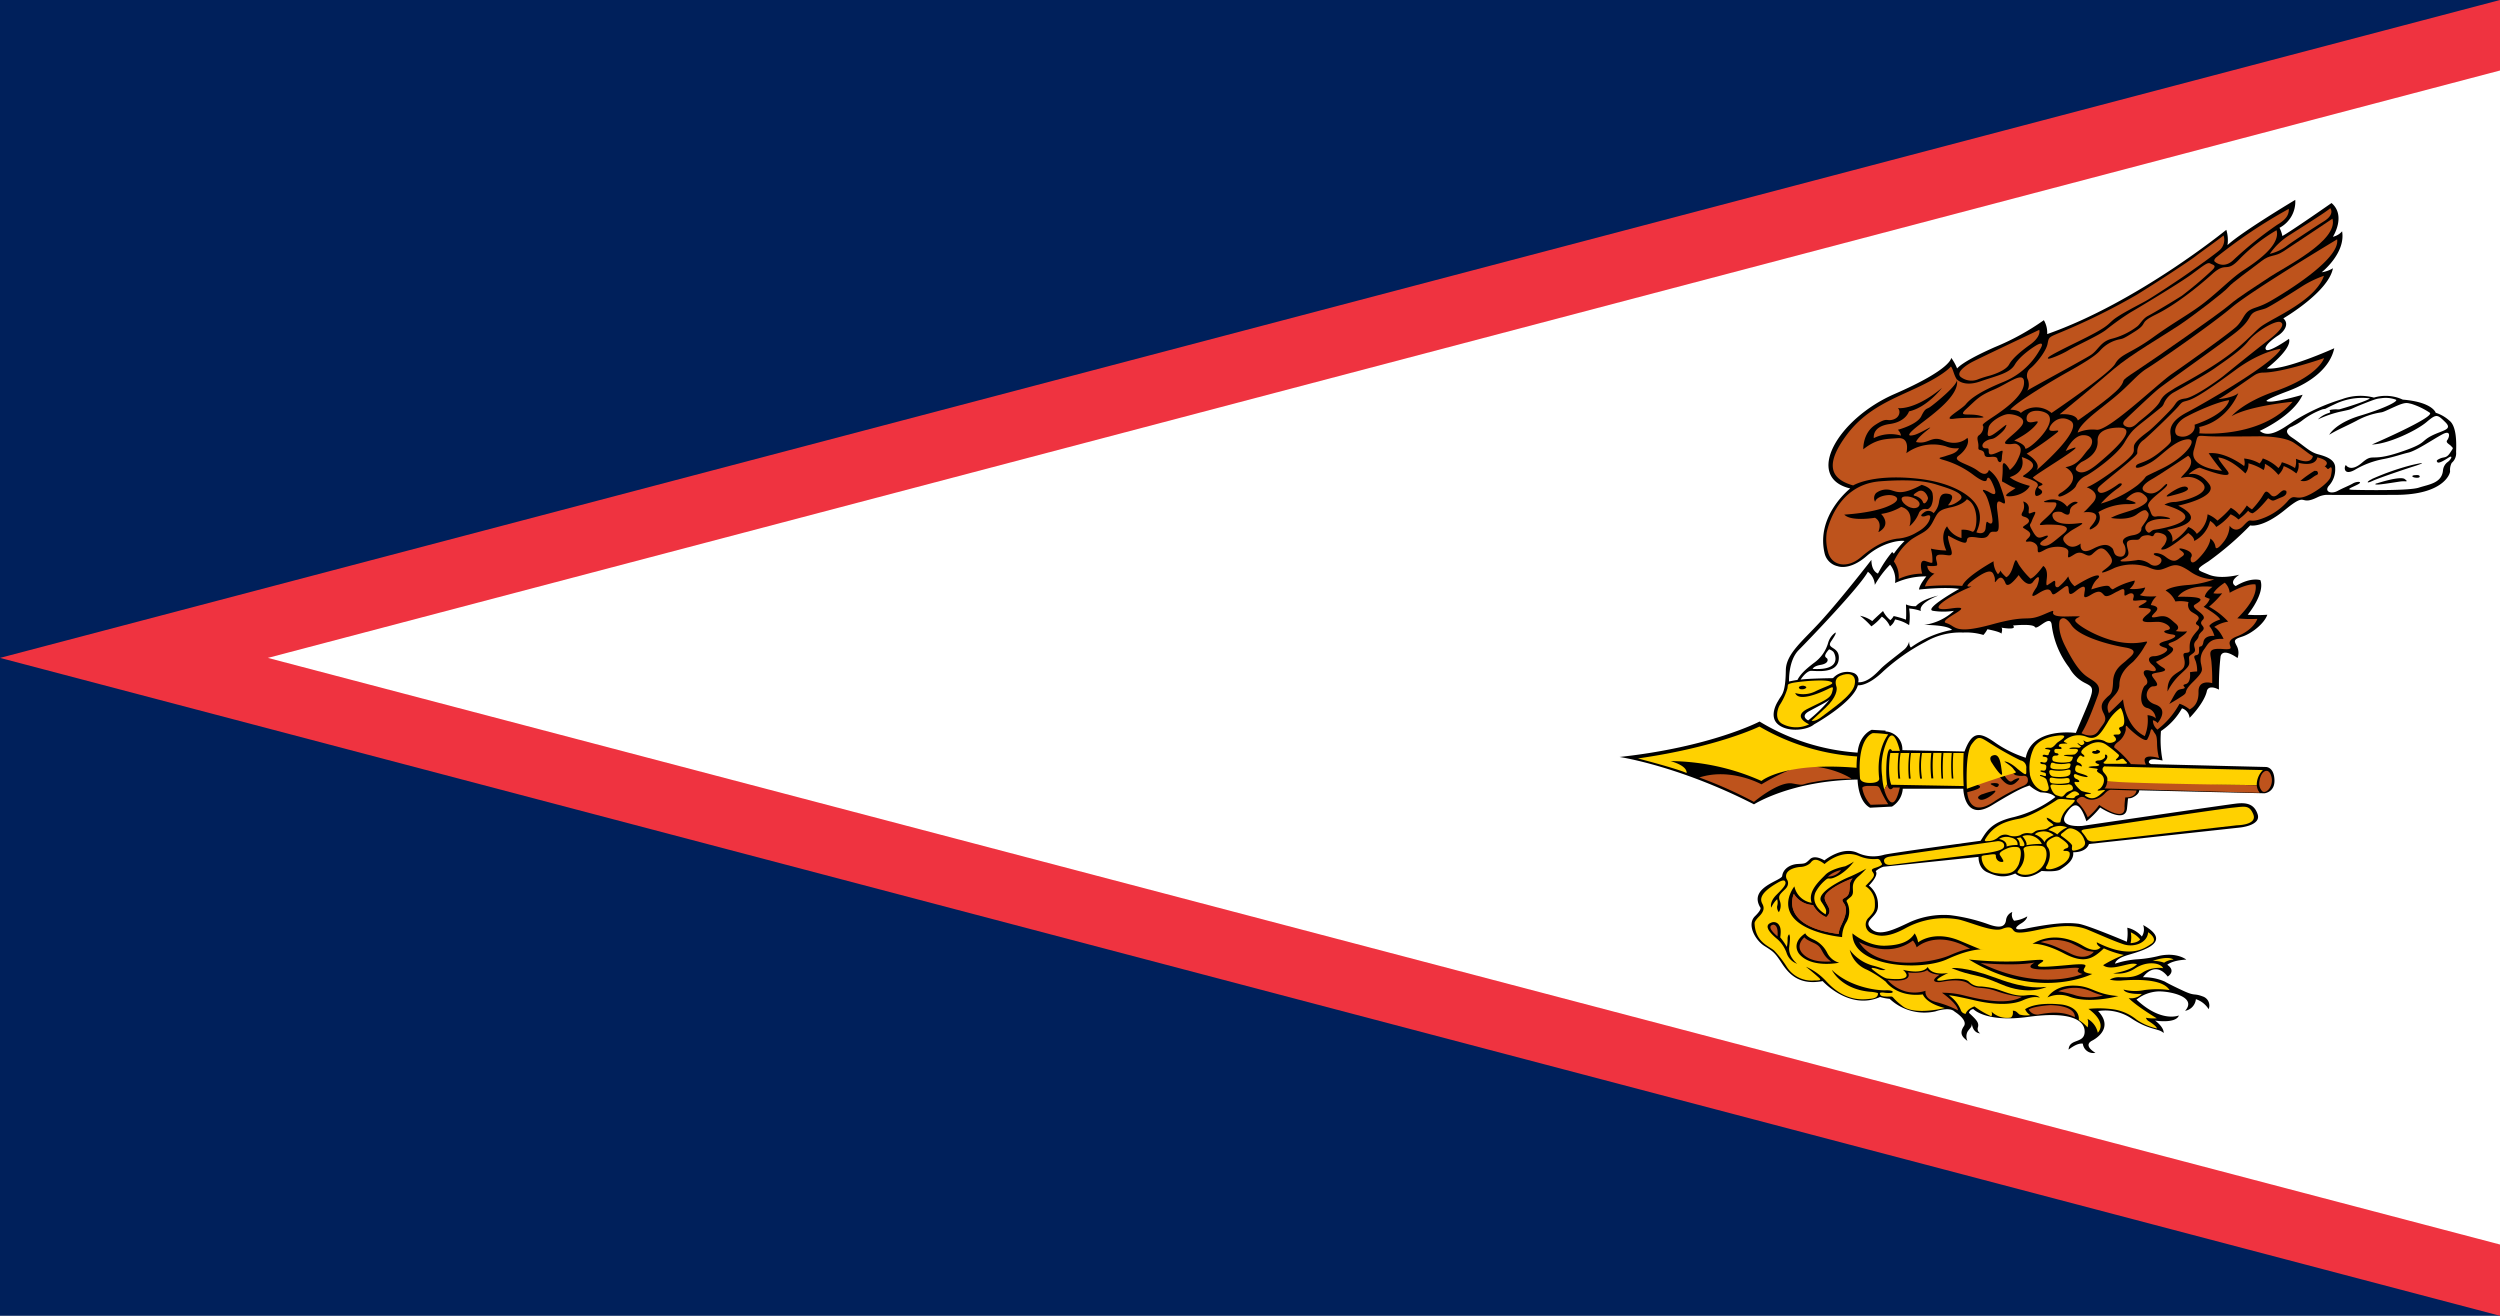 <svg xmlns="http://www.w3.org/2000/svg" width="570" height="300"><path d="M0 0h570v300H0z" fill="#00205b"/><path d="M0 150L570 0v300z" fill="#ef3340"/><path d="M61.07 150L570.85 15.85l-.17 268.08" fill="#fff"/><path d="M429.88 166.76a4.09 4.09 0 013.86 4.27l14.17.31c1.81-4.93 3.69-4.36 7.13-1.92a26 26 0 006.83 3.35c1.37-7.09 11.42-5.66 11.42-5.66 4.28-10.23 4.65-10.09 2.1-11.39a8.38 8.38 0 01-3.6-3.49 20 20 0 01-4-9.74c-.27-2.6-3.28 1.29-3.83.47s-5-.34-5-.34c1.09 1.16-2.64.48-2.64.48.36.27 0 1.37 0 1.37-.37-.48-3.19-1-3.19-1a6.32 6.32 0 01-.91 1.3 13.65 13.65 0 00-4.65-.55 15.69 15.69 0 00-8.57 2.12 46 46 0 00-9.57 6.68c-3.74 3.62-5.83 3.21-5.83 3.21-1.1 4-10 8.93-10 8.93-1.46 1.3-5.92 1.91-8.2 0s0-5.32 0-5.32c.84-1.59 1.68-1.53 1.77-7.06.06-3.74 3.93-6.71 7.89-11.06 4.85-5.31 11.62-14.07 11.62-14.07 0 2.69 1.5 3.12 1.5 3.12a25.93 25.93 0 013.25-4.93 1 1 0 00.38.38 19.46 19.46 0 012.42-2.86c-.51-.21-4.71 0-8.64 3.42S419 129.1 419 129.1a3.91 3.91 0 01-3-3c-2-8.59 5.85-14.73 5.85-14.73-10.53-2.51-2.94-15.86 10.11-21.54s12.92-8.24 12.92-8.24a10.51 10.51 0 011.34 2.41c.14-.11 1.09-1.54 8.61-4.86A56.25 56.25 0 00466 73a5.66 5.66 0 01.76 3.17c20.57-7.22 40.84-23.77 40.84-23.77a7.92 7.92 0 01.27 3.48c3.35-3.09 15.45-10.31 15.45-10.31a6.73 6.73 0 01-3.59 6.37 7.19 7.19 0 01.65 1.87c2-1.08 11.21-7.52 11.21-7.52 3.39 2.91.31 7.7.31 7.7a3.91 3.91 0 002.1-1.25c.85 5-4.65 9.34-4.65 9.34a6.89 6.89 0 002.56-.92c-1 5.42-11.31 11.43-11.31 11.43 1.5 1.33.07 3.1-1.16 3.89S516 79 516.66 79.73s5.23-2.48 5.23-2.48c.79 2.27-5.06 6.75-5.06 6.75 4.07.54 15.38-4.6 15.38-4.6-.92 4.37-5.19 7.77-10.46 9.74s-5 2.28-5 2.28c.94.74 8.25-1.42 8.25-1.42-2.19 4.88-9.78 8.24-9.78 8.24 2.09 1.76 4.92-.29 7.76-2.23a45.8 45.8 0 0111-5 12 12 0 017.28-.36 9.24 9.24 0 016.56.46c6.84.57 7.52 3 7.52 3a8.35 8.35 0 013.08 1.76c1.74 1.28 1.64 5.25 1.57 7.19a2.87 2.87 0 01-1 2.48 3.4 3.4 0 00-.37 1.9c0 .74-1.71 5.34-12.27 5.39s-16 0-16 0a5.19 5.19 0 00-1.91.52c-4.45 2.2-2.1-1.5-7.39 2.84s-8 3.6-8 3.6a71 71 0 01-9.57 8.24c-3.17 2-2.6 1.86.16 3s6.93 0 6.93 0c-2.67 1.78-.82 2.59-.82 2.59 3.5-2.13 5.62-1.34 5.62-1.34 1.12 3.05-2.89 7.88-2.89 7.88a31.09 31.09 0 004.47 0c-.71 2.06-3.63 4.33-5.77 5s-1.75 1-1.12 2.27a3.42 3.42 0 01.1 2.6c-3.74-2.59-3.88-.27-3.88-.27a59.9 59.9 0 00-.36 7.47c-2.65-1.33-2.78.45-2.78.45-.69 2.79-3.92 6-3.92 6a2.49 2.49 0 00-1.73-2.18 15.11 15.11 0 01-4.79 5.18 24.37 24.37 0 00.37 6.72c-2-.41-2.74-.37-3.06.11s.46.71.46.71l26.11.65c.37 0 1.92.21 2 3s-2.28 3-2.28 3l-28.57-.68s.14.79-1.37 1.57-1-.89-1.41 2.63-6.11-.28-6.11-.28a18.78 18.78 0 01-3.14 3.14c-1.28-3.85-2.6-5-4.65-1.7s3.69 2.76 3.69 2.76 33.54-4.95 35.36-5.12 3.83-.07 4.65 2.49-4.05 3-4.05 3l-34.41 3.75c-.73 2.05-3.6 1.88-3.6 1.88.23 1.94-1.82 3.17-2.87 3.89s-4.33.37-4.33.37c-4 2.73-6 .58-6 .58-2.6 1.13-4.24.65-6.38-.27s-2-3.51-2-3.51l-21.71 2.25a5.32 5.32 0 00-1.74 1c.78 1-1.55 3.29-1.55 3.29a5.5 5.5 0 012.07 4.41c.18 2.87-3.51 3.35-1.66 5.34s5.21.35 9-1.45a19.11 19.11 0 019.06-1.56 40.58 40.58 0 018.87 2.12c2.78 1 3.74.4 3.93-1a2.26 2.26 0 011.43-1.84 2 2 0 00.41 2 7.6 7.6 0 003-1c-.17 1-1.54 1.69-1.54 1.69-2.73 1.83 1 1.15 1 1.15 7.48-1.53 10.15-1.38 12.1-1.17s11.14 4.12 11.14 4.12a10.52 10.52 0 00.1-3.2 6.14 6.14 0 013.32 2 2.91 2.91 0 00.3-2.61c7.59 4.25-1.57 6.17-4 7s-2.4 1.81-2.4 1.81a20.19 20.19 0 015.1-1 27.74 27.74 0 005.09-.82c4-.8 6.05.89 6.05.89-3.35.18-4.34 1.18-4.34 1.18 2.12 1.46.1 2.69.1 2.69-3-3.84-5.64.15-5.64.15a11.91 11.91 0 015 1c.68.42 2.26 1.2 4.22 2.11 2.78 1.28 2.26.46 4.41 1.27a2.18 2.18 0 011.34 2.9 5.42 5.42 0 00-2.91-2.28 3 3 0 01-2.46 2.66c2.8-3.12-3.25-4.48-6.08-4.43a8.64 8.64 0 00-5 1.87c5.71 5.35 9.67 3.61 9.67 3.61-.71 1.94-5.43 1.17-5.43 1.17 2.19 1.67 1.95 2.84 1.95 2.84-1.16-1.12-3.08-.56-7.18-3.22a10.74 10.74 0 00-7.76-1.79c4 4.27-1.47 6.8-1.47 6.8-2 1.16.86 2.72.86 2.72a2.38 2.38 0 01-2.87-2.08c-1.34-.25-3.25 1.36-3.25 1.36.14-2.61 3.55-1.3 3.66-4s-3.18-4.81-12.86-3.47-12.51-1.77-12.51-1.77a1.08 1.08 0 00-1 .84c1.61 1.54 2.33 2.18 2.05 3.25a1.17 1.17 0 00.52 1.44c-1.78-.11-1.92-2.23-1.92-2.23 0 .87-.41.95-1 1.87a2.44 2.44 0 000 2.1c-.75-.67-2.12-1.46-.82-3.36 1-1.45-2.09-3.32-2.09-3.32-1.19-1.23-4.37-.08-4.37-.08a11.57 11.57 0 01-10.46-2.86 11.28 11.28 0 01-2.19-.41c-7 3.12-13.09-3.63-13.09-3.63-5.26 1-7.65-1.54-9.26-4s-1.91-2.69-4-4-4.1-4.89-2.16-6.8c1.7-1.66 1.2-2 1.2-2-2.74-4.59 4.88-6.08 5-7.17.2-1.61 1.79-2.62 3.5-2.73s1.71 0 2.84-1.1 3.28.28 3.28.28c.44-.33 4.2-3.24 7.55-1.73a8.51 8.51 0 006.12.43c2.36-.51 21.94-3.17 21.94-3.17 1.27-1.9 2.16-4.17 7.56-5.4a25.86 25.86 0 009.5-4.58c-1-1-2.57-1-3.39-1.07a8.49 8.49 0 01-2.53-1.56c-1 .43-1.5.22-8.57 4.52-6.33 3.85-6.51-3.78-6.51-3.78h-13.8a5.13 5.13 0 01-2.46 4.07l-5 .26c-2.8-1.49-2.84-6.42-2.84-6.42-15.17.23-23.62 5.65-23.62 5.65-17.19-8.8-30.65-10.8-30.65-10.8 20.88-2.27 31.92-8.08 31.92-8.08a49.56 49.56 0 0022.35 7.09c.41-4.17 3.22-5.2 3.22-5.2l3.17.18z"/><path d="M405.05 201.41c-4.36 2.56-3.57 4-3.19 4.74s.43 1.57-.75 2.76-1.07 1.61-1.07 1.61c.18 4.24 3.18 5.14 4.44 6.18a23.36 23.36 0 012.82 3.61 6.74 6.74 0 006.36 3.24c1.76 0 1.6-.15.71-.94s-2.6-2.19-2.6-2.19a13.71 13.71 0 014.58 3.28c4.43 4.85 8.52 4.21 10.32 4s1.48-1.28 1.48-1.28a7.57 7.57 0 00-1.84-.3c-6.66-.63-8.66-5-8.66-5 4 3.94 10.3 4.74 12.23 4.67s1.83.48 1.42.58a7.11 7.11 0 01-1.89-.07c-.89-.06-.89.16-.69.53s1 .42 2.1.38.21.07 3 2.21 9.6.41 9.6.41c-4.42-1.1-5-3.1-5-3.1-6 .71-8.46-2.9-8.46-2.9a25.08 25.08 0 00-4.29-2.73 6.58 6.58 0 01-3.93-4.54 9.75 9.75 0 005.18 3.57 20.15 20.15 0 013 1 3 3 0 01-1.8-.2c-2.36-.69-1 .27-1 .27 2.59 2.07 3.31 1.92 3.31 1.92 6.82.7 3.44-2 3.44-2 4.85 1.16 5.65-.66 5.65-.66 1 2.14 4.69 1.37 4.69 1.37-4.89 2.35-1.18 1.68-1.18 1.68 4.94-.93 5.9.33 5.9.33a3.6 3.6 0 002.69 1.07 19.77 19.77 0 012.77.4c1.88.38 4.75 2 7.49 1.64s3.18.52 3.18.52c-.52-.18-1.71-.36-3.83.59s-5.78 1.25-11.11 0-5.74-1.1-5.74-1.1a7.36 7.36 0 012.63 3.2 1.31 1.31 0 001.16 1c.38-1.18 2-1.69 2-1.69a20.7 20.7 0 003.87 2.25 1.15 1.15 0 000-1.09 5.05 5.05 0 004.44 1.37c.65-.46.44-1.56.44-1.56.82 0 1 .49 1.54.87a5.54 5.54 0 002.43.13 2.92 2.92 0 01-1.16-1.33c2.7-1.87 8.54-1.05 8.54-1.05 4.22.74 3.69 3.5 3.69 3.5a8.57 8.57 0 012 1.69 3.29 3.29 0 000-1.95 4.72 4.72 0 012.34 3.17c2.24-2.56-2.14-5.44-2.14-5.44a23.19 23.19 0 015.88.13 10.88 10.88 0 015.11 2.33 13 13 0 004.63 2c-.09-.57-1.67-1.54-2-1.74a1.37 1.37 0 01-.51-.7 9.11 9.11 0 002.46.12c-5.11-3.12-6.39-4.6-6.39-4.6a3.51 3.51 0 003-.95c-4 .09-4.17-1-4.17-1a10.46 10.46 0 004.73.12 20.7 20.7 0 015.76 0c-1.74-2.8-8.49-2.33-10.64-2.21a9.21 9.21 0 01-3-.17 4 4 0 012.39-.54c1.69 0 3.35.13 5.26-1.19a7 7 0 014.54-.88c-.64-1.26-3.67-1.7-6.33 0a7.17 7.17 0 01-5.08 1.16c4.21-.59 5.44-2.08 5.44-2.08-1.27-.31-2 .1-4.51.6s-3.21-.38-3.21-.38a28.83 28.83 0 014.71-2.32 23.8 23.8 0 01-4.55-1.5c-2.46 2.31-4.38 3.62-9.09 1.15s-7.18-2.19-7.18-2.19c4.15-2.45 8.41-1.4 11.51.46s4 .34 4 .34c-1-.61-.84-1.14-.84-1.14 7.52 3.84 10.78 1.45 12.44.33s-.75-2.63-.75-2.63c-.16 2.44-3.24 3.55-5.65 2.73s-4.65-1.86-8.12-3.31-7.83-.7-11.89.15-4.58.45-4.94.12-.57-1.31-2.65-.46-6.9-1.41-9.91-2.13a18.47 18.47 0 00-12.19 2c-4.26 2.34-6.35 1.76-7.63 1.18a2.16 2.16 0 01-.71-3.62c1.37-1.43 1.48-1.82 1.37-3.88a4.64 4.64 0 00-2.14-3.3c1.87-1.92 2.32-2.35 1.68-3.19s.37-.81 1.44-1.29.59-.55.34-1.18a.81.81 0 00-.86-.53 8.34 8.34 0 01-3.85-.58C419.8 193.36 416 197 416 197c-2.34-1.79-2.87-.63-3.29-.18a3.7 3.7 0 01-2.32.85c-1 .09-2.5.48-3 1.41a1.48 1.48 0 00.11 1.57s.64 1-.52 2.12-1.57 1.45-1.21 2.55a3 3 0 01-.19 2.66 1.81 1.81 0 01-.39-1.37 2.76 2.76 0 000-1.6 6.12 6.12 0 00-1.35 1.93s-.48-1.24 1.18-2.9 2.41-2.49 1.95-3.14c-.34-.47-1.55.3-1.85.47z" fill="#ffd100"/><path d="M409.76 219.74s-2.07-1.58-1.82-3.78.21-2.47 0-2.94c0 0-.38.22-.37 1.08a6.52 6.52 0 01-.18 1.79 14.17 14.17 0 00-1.5-2.17s.36-1.91-.23-2.73a1.4 1.4 0 00-1.85-.61c-.94.35-1.65 1.23 1.51 3.82a7.61 7.61 0 012 3 3.87 3.87 0 002.44 2.54zm10.24-6.08a6.65 6.65 0 011-3.45 4.84 4.84 0 00.19-4.38c-.25-.55-.4-.34.73-1.29 1.38-1.16-.54-2.63 1.74-4.67a15.63 15.63 0 001.85-1.82s-2.42 1.3-4 1.94-7.59 3.6-6.26 5.58 1.18 2.08 1 2.9c0 0-3.58-1.89-2.33-5a9.4 9.4 0 012.07-2.63c1.37-1.26.55.27 3.33-1.31a12 12 0 003.37-3.09 14.5 14.5 0 01-2 1.08s-3.21.58-4.51 1.94-4.06 3.73-3.12 6.38a4.79 4.79 0 01-3.94-3.74s-5.95 7.34 6.53 10.75a29.75 29.75 0 004.35.81z"/><path d="M475 189.14c4.67-.71 31.69-4.79 34.15-5 2.69-.27 3.72-.63 4.6 1.53 1 2.46-3.69 2.49-3.69 2.49l-32.22 3.66c-1.58.18-1.93-.42-1.93-.42a12.13 12.13 0 00-1.19-1.65s-.43-.46.28-.57z" fill="#ffd100"/><path d="M409 203.8s-3.49 7.34 10.22 9.15a5.58 5.58 0 01.58-2c.54-1.15 1.74-3.47.61-5s.92-.72 1.23-2.69-.2-1.69.75-3c0 0-4.3 1.56-5.94 3.46s2.22 3.32-.07 5.39a6.22 6.22 0 01-3-2.76 5.35 5.35 0 01-4.38-2.55z" fill="#be531c"/><path d="M422.36 212.81s3.39 2.93 7.42 2.81 5.74-1.21 6.77-2.81a5.25 5.25 0 01.78 2.06s3.49-2.89 9.51-.38 4.17 1.82 5.5 2c0 0-2.56-.46-8.41 2.22-6 2.76-21.7 1.82-21.57-5.9z"/><path d="M416.76 199.86a3.65 3.65 0 003-1.49 6.4 6.4 0 00-3 1.49zm-11.49 13.63s-2.83-2.22-1-2.66c-.02 0 1.27-.2 1 2.66z" fill="#be531c"/><path d="M466.83 227.41s1.5-2.69 5.84-2.69 4.86 2 10.33 2.38c0 0-6.57 1.85-11.15.15a6.52 6.52 0 00-5.02.16z"/><path d="M423.87 214.77s6.49 3.94 12.27-.33A4.45 4.45 0 01437 216s4.37-4.22 12.2.33c0 0-1-.11-4.65 1.48-4.77 2.03-16.79 3.38-20.68-3.04z" fill="#be531c"/><path d="M448.92 218.76a78.16 78.16 0 0011.48.41c3.24-.19 6.74-.78 5 .31s-.88 1.2 6.57.51-.07 1.41 5.06 2.07c-.03 0-12.44 6.35-28.11-3.3z"/><path d="M465.26 214.8a10.17 10.17 0 017 .25c3.38 1.59 2.87 1.72 5.13 1.95 0 0-1.58 2.25-5.3.43s-4.67-2.17-6.83-2.63zm4.06 11.2a9.28 9.28 0 017.56.07 13.84 13.84 0 002.6.9 11.57 11.57 0 01-6.16 0 22.06 22.06 0 00-4-.94zm-17.73-6.42s8 .74 12.33-.13c0 0-5 2.43 7.59 1.3 0 0 2.8-.3 2.46.13s-.54.77.82 1.18c0 0-9.36 4.19-23.2-2.48z" fill="#be531c"/><path d="M411.63 212.81s.07.62 1.85 1.41a6.51 6.51 0 013.11 3 4.31 4.31 0 002.75 2.28s-6.27 1.31-9.08-1.95c0 0-2.13-2.35 1.3-4.72"/><path d="M461 227.28a24.15 24.15 0 01-5.88-1.33c-3.39-1.18-4.28-.18-6.19-1.61s-5.77-.54-6.49-.44-2.77 0-.21-1.66c0 0-2.05-.05-2.83-1.07 0 0-.93.89-4.38.56 0 0 1.54 2.41-4.65 1.72a8.64 8.64 0 004.07 2.58 8.07 8.07 0 004.58-.13s-.41 1.87 2.46 2.58a23.73 23.73 0 014.92 1.87s.21-1.2-3.62-4a19.44 19.44 0 015 .61c2.94.72 9.6 2.43 13.23.31zm1.55 2.86a2.17 2.17 0 002.5 1.11c1.89-.32 5-.87 8 .66 0 0 .51-2.56-5.52-2.74 0 0-3.79.21-5 1zm-51.15-16.42s-2.32 1.91-.21 3.9c1.92 1.81 4.9 1.65 6.32 1.6a5.4 5.4 0 01-1.61-1.61c-.75-1.13-.77-1.89-2.35-2.61s-1.84-.95-2.15-1.28zm-2.4-9.92s-3.49 7.34 10.22 9.15a5.58 5.58 0 01.58-2c.54-1.15 1.74-3.47.61-5s.92-.72 1.23-2.69-.2-1.69.75-3c0 0-4.3 1.56-5.94 3.46s2.22 3.32-.07 5.39a6.22 6.22 0 01-3-2.76 5.35 5.35 0 01-4.38-2.55z" fill="#be531c"/><path d="M445 220.73s2.87-.46 10.18 2.28 10.36 2.05 11.45 2c0 0-4.12 2.16-10.51-.66-5.65-2.49-6-1.54-11.12-3.59z"/><path d="M490.78 219.09a7.2 7.2 0 012.64.41 4.14 4.14 0 012.16-.71s-1-1.01-4.8.3zm-5-4.05s1.67-.07 2.17-.87a5.65 5.65 0 00-2.13-1.59 6.14 6.14 0 01-.04 2.42zm-56.2-18.69s-.31-.82 1.43-1.07 24.53-3.51 24.53-3.51 1.21 0 1.38.8-.14 1.5-5.64 2.14-20 2.46-20 2.46-1.57.26-1.7-.82z" fill="#ffd100"/><path d="M451.8 195.37a3.77 3.77 0 003.28 3.7c3.19.47 4.28-.2 5.13-1.87.22-.44 1.2-3.81-.21-4.06a4.54 4.54 0 00-2.25.25c-1.1.47-2.12 1-1.75 1.57.77 1.18.92 1.45.63 1.54a1.32 1.32 0 01-1.52-.94c-.2-.6.43-1-1.71-.67-.88.13-1.6.11-1.6.48z" fill="#ffd100"/><path d="M465.45 192.89c1.68.2 1.55 3.74-.45 5.35a4.92 4.92 0 01-4.22 1.11c-1.09-.46-1-.31-.11-1.59a4.71 4.71 0 00.72-4c-.14-.37.26-.66.81-.78a11.33 11.33 0 013.25-.09z" fill="#ffd100"/><path d="M466.91 193.21s1.2 1.5-.3 4.28c0 0-.66.82.82.7s4.79-1.71 4.45-3.74c0 0-.12-.49-1-.44s-.16-.48.2-.58 1.49-.52-1.43-2.41a1.19 1.19 0 00-1.05-.25c-.45.14-2 .78-2 1.69a1.45 1.45 0 00.3.75z" fill="#ffd100"/><path d="M470.11 190.66s2.34 1.67 2.33 2.17-.22 1.17.39 1.11 3.15-.6 2.45-2.27a3.93 3.93 0 00-2.56-2.67c-1.17-.41-1.47.15-2.47.91 0 0-.73.44-.14.75zM457.48 193s.38-1.25-1.71-1.71a3.21 3.21 0 012.66-.34c1.77.39 1.58 1.55 1.57 1.71a8.15 8.15 0 00-2.52.34zm4.55-.29a17.22 17.22 0 013.51-.29 3.58 3.58 0 00-4.43-1.77s1.16 1.32.92 2.06zm4.16-.67s0-.81 2.06-1.63a3.46 3.46 0 00-2.39-.86c-1.59.11-1.91.69-1.91.69a4.2 4.2 0 012.24 1.82zm.81-2.79a5.91 5.91 0 012.07 1 6.39 6.39 0 012.24-1.6 4.2 4.2 0 00-4.31.62z" fill="#ffd100"/><path d="M399.91 182.82s5.63-4.77 8.78-4.19 1.57.17 5-.36a42.41 42.41 0 018.44-.72s-4.17-3-11.62-2.94a46.94 46.94 0 00-8.89 4.22s-7-3.89-14.18-1.56a95.55 95.55 0 0112.44 5.55z" fill="#be531c"/><path d="M459.77 191.08l.94-.15s1.59 2 .44 2c-.91 0-.54-.28-.71-.85a1.86 1.86 0 00-.67-1zm-7.07.16s-.57.7.49.53a3.52 3.52 0 002.46-.91 2.33 2.33 0 012.5-.35 3.75 3.75 0 002.48-.09 2.86 2.86 0 012-.45c.6.05.56.18 1.36-.4s2.18-.14 3.05-.87 2-.11 0-1.52c0 0-.41-.41-.38-.75a3.72 3.72 0 011.35.75 1.93 1.93 0 001.76.28 5.5 5.5 0 011.85-3.36c1.74-1.61 1.76-1.74.74-1.75s-2.76-.41-3.34 0-5.69 3.76-8.66 4.32-5.75 1.41-7.66 4.57zm-79.35-18.34s9.13 2.36 11.18 3.35c0 0 .49-1.53-3.66-2.72a51.87 51.87 0 0120.74 4.53s5.14-4.4 21.68-3c0 0 0-1.46.14-2.59a50.7 50.7 0 01-22.28-6.82s-9.55 4.7-27.8 7.29zm50.72 4.41c-.64-9.33 2.94-10.16 2.94-10.16a27.14 27.14 0 013.51.29s-2.82 3.36-2.07 10c0 0 .29 1.07-2.1 1.07s-2.28-1.2-2.28-1.2z" fill="#ffd100"/><path d="M426.51 183.49a7.36 7.36 0 01-1.91-3.82s-.05-.53 1.7-.48 2-.17 2.42.85a20.86 20.86 0 001.8 3.33l-4 .12z" fill="#be531c"/><path d="M430.26 178.83a21.81 21.81 0 01-.19-3.55c.11-5.2 1-4.74 1.31-4.09h1.78s-1.29-5.86-2.82-2.43a14.93 14.93 0 00-1.21 8.22 14.75 14.75 0 00.48 3.06z" fill="#ffd100"/><path d="M450.36 178.84s3.43.53-1.83 1.78c0 0 .25 6.36 6.47 1.91a44 44 0 016.22-3.31s1.29-.44 1.13-1.4c0 0 .1-1.13-1.23-.91a5.63 5.63 0 01-1.72-.22s-.74-.87-1.24-.53-1.65.14-.75 1.24 1.18.82 1.63.5 2.41-1.1.59.52-3.23-.9-3.81-1.36l-5.46 1.78zm-17.2.72h-1.52s-.82 1.23-1.38-.7l-.65 1.23s1.89 6.8 3.55-.53z" fill="#be531c"/><path d="M431 171.68s-.78 4.47.2 7.24l16.52.3a69.75 69.75 0 010-7.54h-2.35a33.77 33.77 0 000 5.82H445a32.56 32.56 0 010-5.83h-1.9a36.55 36.55 0 00-.07 5.85h-.36a32.7 32.7 0 010-5.85h-1.87a27.26 27.26 0 000 5.81h-.46a24.84 24.84 0 010-5.8h-2.12a18.7 18.7 0 000 5.84h-.44a19.41 19.41 0 01.05-5.84h-2.12a21.89 21.89 0 00-.07 5.84h-.41a25.08 25.08 0 01.11-5.84h-2a20 20 0 00-.09 5.84h-.43a25.57 25.57 0 01.09-5.84zm17.45 8.16s-.45-8.09 1.1-10.17 1.87-1.67 4.51 0a69.94 69.94 0 006.61 3.69 1.65 1.65 0 011.32 1.87c0 1.47.27 1.91-2 .07a8.59 8.59 0 00-2.17-1.5c-2.05-.65.49.46 1.22 1.5.61.88 1.09.78-.51 1.19s-7.1 2.25-10.07 3.35z" fill="#ffd100"/><path d="M454.24 174.05s-1.2-1.51.32-1.86 1.64 2.39 1.9 4-1.92-1.62-2.22-2.14zm-2.23 7s-1.77.66-.61 1.23 4.44-2.15 3.32-2a19.28 19.28 0 00-2.72.81zm2.41-2.49s1.58-.15 1.27.52-.87.25-1.11.1-1.35-.53-.16-.62z"/><path d="M462.8 176.48s.42 3.08 3.06 3.86c0 0 1.53.38 1.21-1a11.65 11.65 0 00-.48-1.6c-.22-.47-1.28-.77-1.39-.82s-.25-.37.48-.13.84.26.79-.25-.49-.31-1.16-.63c-.26-.13 0-.3.3-.24s.92.25.94-.8c0 0 .14-.59-.67-.63s-.8-.44-.53-.5 1.19.57 1.45-.47-1.27-.46-1.06-1 1.28.32 1.37-.34 1-.92-.52-1.13c-.71-.09-.06-.41.74-.3s1.36-.93 1.85-1.27 3.26-2-.43-1.45-4.78 2.34-5 2.7a10.26 10.26 0 00-.93 6z" fill="#ffd100"/><path d="M471.4 178.87a1 1 0 011.08.37c.61 1.25-.79.8-1.56 1.72s-.8.73-1.89.41-1.5-2-1.5-2c-.13-.51.35-.55.91-.48a13.13 13.13 0 003 0zm-4-.66s.08.37.7.42a10.86 10.86 0 003.53-.14s.4-.08.22-.78c0 0 0-.46-1-.27a8.69 8.69 0 01-2.85-.11c-.47-.1-.85 0-.61.88zm-.15-2.24a1.07 1.07 0 00.95 1.1 10.67 10.67 0 002.7 0c.39-.08 1.09-.22 1.15-.79s.21-1-1-.7a8.1 8.1 0 01-2.82.07c-.15 0-1-.29-1 .29zm.45-2a1.88 1.88 0 00-.21.87c0 .43.74.57 2 .59s2.41-.17 2.49-.6.39-.92-.61-.76a7.2 7.2 0 01-2.77 0c-.48-.18-.82-.25-.9-.07z" fill="#ffd100"/><path d="M514.54 179a3 3 0 00.69 1.76l-35.42-1s.52-.32.65-1.7l34.08 1z" fill="#be531c"/><path d="M468 172.55s-.31.89.33 1.07a7.37 7.37 0 003.18.15 1 1 0 001-.73c.25-.78.22-.34-1.84-.75 0 0-.64-.19 1.24-.2 0 0 1 0 1.2-.14s1.55-1.28-.25-1.21-.91-.32 0-.32 1.2.19 1.49-.1 0-.09-.46-.59-.15-.35.2-.08.57.36 1 0-.31-.86 0-.8.46.64 1.62.08a3.8 3.8 0 013.16.05 2 2 0 002.38 0c.73-.76-.88-1.37-.19-1.47s1.16.14 1.43-.41-1.06-1.08.23-1.42.2-3.94-.24-4.27a10.23 10.23 0 00-3 3.38c-1.57 2.55-2.5 4-4.63 3.25a4.87 4.87 0 00-5.14.79c-.74.45 1.55.67.22.7s-1.34.14-1.47.34 0 .39.22.4.75.52-.07.5-1.4-.16-1.16.72c0 0 0 .19.49.24s.65.55-.24.55c-.57 0-.62.22-.64.28zm3.28 8.88s-.64.44.23.49 1.34.22 1.61-.24 1.45-.28.67-.93-1.32-.28-2.51.68z" fill="#ffd100"/><path d="M474.91 170.77s2.95-2.77 5.42-.89a25.65 25.65 0 012.73 2.2s.29.24-.37.83 0 .57.71.22.79 0 1.15.37.84.62-.3.64-3.58 0-3.58 0-1.66.14-.82-.54.72-1.48.29-1.54 0 .41-.29.73a1.88 1.88 0 01-1.42.6c-.58 0-1.09.43-.17.76s-.1.55-.58.54-2.79.18-.44.46-.21.21 1.5 1.19c1.9 1.08.53 3.39-.19 3.59 0 0-.78.43.21.31s1.54-.26.83.28-2.1 2.33-4 1c0 0-.88-.42.71-.5s-1.3-.42-1.78-.74-2.31-2.19-1.16-2 .73-.43.05-.68-.82-1.29-.05-1.06a8.92 8.92 0 002.29.63c.61 0 .44-.28-.88-.69s-1.86-.48-1.55-1.59 1.74.44 1.4-.4-1.59-.42-.92-1.52.82-.62 1.13-.48.8 0-.07-.62c-.55-.41.05-1 .2-1.1z" fill="#ffd100"/><path d="M477 171.54s0-.37.51-.31.4-.19.55-.27 1.48.4.24.85c-.46.16-1.18.05-1.3-.27z"/><path d="M479.85 174.69s-1 .5-.09 1.55c.77.89.76 1.17.7 1.77s34.08 1 34.08 1a4.76 4.76 0 011.4-3.43l-36.09-.84z" fill="#ffd100"/><path d="M515.12 178.36s.14-1.85 1.17-2.47c.56-.33 1.3-.14 1.63 1.35.46 2.13-1.34 3.93-2.17 3.12a2.54 2.54 0 01-.63-2zM476 186.34a14.23 14.23 0 002.62-2.81s6.15 4.36 5.77.36a16.5 16.5 0 01.19-2.09s2.22.21 2.56-1.56l-5.74-.17s-.6-.13-1.48.83-2.72 2-4.43 1.09a1.19 1.19 0 00-1.44-.09c-.73.52-.77.68-.17 1.24a10 10 0 012.12 3.2zm13.21-12l-3.36-.13a21.1 21.1 0 00-3.63-3.64s-.7-.31.65-1.38a4.49 4.49 0 001.8-2.75c0-.53-.09-1.35.42-.72s4 3.77 4.5 2.84a7.57 7.57 0 00.67-1.65c.08-.28.2-1.15.7-.24s.83.67.85 3a14.19 14.19 0 00.44 3.17s-4.41-1.41-3 1.47zm-14.61-7.16s2.56 1.43 3.83-.51 2.12-2.26 1.16-4.12 0-2.74.75-3.51 1.34-.64 1.44-3.6 2.15-4 3.07-4.89 3.25-2.33-.27-2.92-10.49-2.4-12.3-5.11-2.63-1.1-2.67-1-.61 2.1 1.2 5.7 3.35 5.93 5.09 7.1 3.32 1.81 2.43 4.21-2.44 6.66-3.74 8.61z" fill="#be531c"/><path d="M484.06 159.47s.44 6.16 4.95 8.36a9.64 9.64 0 00.62-4.78s1.47.13 1.88.79a2.59 2.59 0 00-2.05-2.44c-2.12-.65-1.1-4.67-.35-5.13s.52-1.26 0-2-.65-1.82 1.13-1.36 1.51-.49.45-1.36-1-1.94.47-1.94 4-1.46 2.5-1.92-2-.95.07-1.53 3-1.33 1.5-1.51-2.56-.72-1.06-1-.27-1.79-2-1.86-5.51.64-2.53-1.74-4.28-.64-1.3-2.2-1-.87-1.54-.9-.54 0-.34-.79-.41-1.15-1.27-.67-.85.49-.82-.61-1-.28-1.67 0-2.29 1.51-2.94.84-1-1.35-3-.12-1.54.12-1.51-.41.79-2.66-2-.39-.51-2.45-2.7-.84-2.43 1.89-2.77 1.18-.75-1.31-3.16.23-.63-.92-.29-1.46 1.37-4-.75-1.31c0 0-1 1.9-3.32-1.48 0 0-2.42 3.35-3 1.87s-1.23-1.64-2-.67-.2 0-.54-.87-.55-2.33-4.58.62 1.4.79-1.68 2.12-10.49 5.53-3.69 4.55-3.31 2.66-1 3.33 1.61 2.71 10.46.28 7.42-.38 11.93-2.33-1 .67 5 .54 1 0 2.18 1.28 6.29 4.22 11.08 4.71 5.94-1.31 4.58.76a16.65 16.65 0 01-2.67 3.58c-.82.72-3.08 2.36-3.11 5.22s-3.76 3.33-2.39 6.5c0 0 2.12-2 3.25-3.17z" fill="#be531c"/><path d="M491.93 166.36a2.7 2.7 0 01-1.07-2.13 1.79 1.79 0 011.07.63s2.75-3.12-.54-4.24-1.65-4.11-.53-4.13 1.31-.33.37-1.57-.87-1.3 1-1.62 1.62-.72.79-1.18a6.11 6.11 0 01-1.47-1.21s5.29-2.3 3.58-3.36 0-.78 1.52-1.87 1.74-1.3 2-1.73a10.31 10.31 0 01-2.62-.07s1.32-.64 0-1.72-1.87-2-4-1.55-1.41-.2-.59-1.07.43-1.37-1.05-1.59a4.44 4.44 0 011.3-2s-2.85.21-3.81-.29a3 3 0 001.23-1.72 9.81 9.81 0 01-3.55.33s1.16-1 1.16-1.9a16.89 16.89 0 00-5 2 1.12 1.12 0 01-.61-.44c-.27-.38-.48-.75-4.29.46a5.11 5.11 0 011.35-2.37c.91-.69.77-2.05-5.15 1.65a4.43 4.43 0 01-1.46-2.25 11.33 11.33 0 01-2.25 2.42s-.82.35-.72-.81-.58-.33-1.2 0-1 1.15-.72-1.18-.82-2.81-.82-2.81-1.84 2.61-2.9 2.89a18.64 18.64 0 01-2.63-3.14c-.69-1.26-.69-1.72-1.37.46s-1.54 2.35-1.54 2.35-1.16-1-1.3-1.54a1.94 1.94 0 01-.58.85 4.78 4.78 0 01-1-2.94s-6.36 3.5-7.14 5.62a53.8 53.8 0 00-8.51.11 5.86 5.86 0 012.19-2.92 1.88 1.88 0 01-1.65-1.79 6.58 6.58 0 002.06 0c.78-.2-1.1-2.48.88-2.53s3.25 1 2.36-1.69-.48-2.63-.48-2.63 3.46 2 4 1.53-.44-1.61 2.63-1.1 2.23-1.25 3.42-1.33 1.85.77 1.1-4.81 3.72 2.77.68-5.65a7.15 7.15 0 00-2.6-3.63s-.41 1.84-2.48.22-6.13-2.2-4.42-3.48 2.51-3 2-4.07c0 0-2 2.11-5.52.6-2.76-1.19-3.34 1-6.18.36 0 0 .05-.73 2.44-2.61s-1.38.63-2.87 1-1.91.06 1.23-2.37 9.33-6.8 8.48-10.34c0 0 1.47 1.86 5.33.51s6.74-1.85 7.9-3.84 4.2-4 5-4.45 1.85-.74.65 1.15a16.65 16.65 0 01-8.48 7.34c-5.33 2.2-7.38 3.81-8.34 5s-5.81 3.74-2.66 3.3 8.61.08 6-.66-5.47.46-3.11-1.69 2.77-2.86 6.18-4.3 7.21-4.7 6.84-1.23-6.73 7.19-8.31 8.32-1 .94-.95 1.4a2.34 2.34 0 01-.89 1.85c-.65.43-.45.92-.28 1.89s-.17 1.36.31 1.51 1 .23 1.1.92.49.78 1.41.7 1.51 0 1.58.55.94 1.27 1-.37.7-1.95-1-1.2-2 .49-2-.29-.16-.61-.86-.67-.94-1 .31-1.7 1.23 0 2.78-1.28 1.56-1.65 1.8-2.25-2.22 1.75-3.4 2.29-.87-.37-.67-1.72 3.15-3.09 4.5-3.12 4.39.77 3.07 2.61-5 4-3.43 4.2 1.86-.46 2.78.36.07 2.48-.36 3.36a6.5 6.5 0 01-1.7 2.2s-1.7-3-1.64-.63-.36 3.25 0 3.34 2.23 1.34 2.83 1.37-3.25 1.8-1.64 1.92 4.15-.7 5-2.37c0 0-3.26-.79-4.58-2 0 0 3.81-.89 2.75-4.56 0 0 3.8 1 2.16 2.75s-2.63 1.45-1.22 1.94a13 13 0 012.12.9s1 .48.41 1.27-.58 2-.1 2 2.09-.76.74-1.58 1.53-.68.3-1.37a8.39 8.39 0 01-1.88-1.19c-.32-.33 15.45-9.58 7.49-6.11 0 0 1.66-3.6 4-3.61s2.5 1.83 1.18 3.22-2.17 3.57-5.26 4.08c0 0 4.42 2.17-.81 5.71 0 0-1.13.53-.72.93s3.51-1.37 3.94-2.36a4.45 4.45 0 012.28-2.33c1.19-.58 7-4.56 8.77-7.56s2.24-3.1 5.65-5.85 2.83-2.2 3.26-2.86a5.33 5.33 0 012.19-2.65c1.57-.88 7.68-4.28 9.59-5.66s5.84-3.92 7.52-6.07 6.23-4.89 7.36-4.38-.11 2.11-2.78 4.14-9.16 7.28-10.16 8.1-6.68 4.91-8.78 5.18-1.86 1-3.12 2.37-4.14 4.23-5.12 5-3.31 2.38-3.44 3.51.41 1.26-1.46 3-7.34 5.73-9.32 6.36c0 0 3.51 1.16 1.41 3.53s-2 2-2.12 2.18c0 0 5.33-.78 1.55 3.36 0 0-.73 1.2 1 0a2.55 2.55 0 00.82-3.41 13.33 13.33 0 016.08-1.81c3.26 0 3.15-.27.23-1.11 0 0 2.07-2.52 3.83-1.28s1.18 2-.66 3-4.58 1.4-6.61 2.53c0 0 3.85.75 5.92-.82s2.17-.78 2.44-.51.5.78-.41 2.1-1 1.38-1 1.67-.06 1.19-1.93 1.5-2.71 1.09-2.08 2 .66 3.08-.93 2.88-1.16-1.47-1.78-2-1.48-1.26-4.26.19-3-.28-2.87-1.18c0 0-1.8 1.57-3.3.12s-.14-2 .73-2.75 4.39-2.27 2.27-2-5.28.41-6-1.23 1.57-1.45 1.94-1.3 1.86 1.37 1.91-.22 2.39-1.76 1.59-2.08-1.91.68-2.23 1.07A4.12 4.12 0 00467 114c-2.65.75.84.44 1.55.56s.29 1.44-2.08 3.57-1.3 1.48.46 1.48 6.06 0 3.55 2.06-3.51 3.07-4.8 2.72.16-1.21.72-1.57.92-1-.31-.53-1.67.54-2.65-1.2-.57-1.22-.16-2.37 1.37-2.35.23-1.92-1 .46-.93-.86a1.6 1.6 0 00-1.3-1.6 2.85 2.85 0 010 2.15c-.5.83-.52 1.13.3 1.35s1.59.92.48 1.68-1 .67-.28 1.13 1.74 1 .64 2.06-.18.75.37.75 1.78.46 1.8 1.52-.07 1.32 1.71.33 5.33-.87 5.28.51-.45 1.72 1.44.54 2.73 1.11 4 0 2.12-2.18 3.62-.29 1 2.47-.79 3.81.88.3 2.27-.41a11.15 11.15 0 017.52-.21c2.24 1 2.87.77 4.52.09s2.48-.84 5 .82a9.74 9.74 0 005.72 1.92 22 22 0 01-5.85 1.28c-3.1.21-4.65.79-5.27 1.27a5.43 5.43 0 012.23 2.5 8 8 0 013 .14 1.93 1.93 0 00.73 2.25c1.25.78 2.11 1.07 1.18 2.15s1.44.61.09 2.13-1.71 2.29-1.75 3.51.29 1.42-.91 1.54.2 1.46-.35 3.07-3.92 1.43-3.78 5.73a13.5 13.5 0 012.94-3.94c2-1.84 2.07-2 2-3.12s-.14-.86.93-1.69-.48-1.62.6-2.82.13-.95 1.39-2.16-1.1-1.37.18-2.61-3.08-2.66-1.82-3.46 3.41-1.91-3.88-1.79c0 0 1.76-2.9 7.91-2.27 0 0-1.62 1.14-1.76 2.27a8 8 0 001.14.46 4.27 4.27 0 01-1.41 1.82s3.26 1.83 3.78 2.9c0 0-2 .61-2.48 1.48a5.83 5.83 0 011.16 2.27s-2.21-.27-2.5 1.38-1 .53-1 1.5.07 1.37-.71 1.52-.13 1 0 1.52a7.09 7.09 0 01.28 2.18 8.94 8.94 0 00-1.64.17s.34 2.37-1 2.71.7.82-.71 1.08-1.23.34-3 3.44c0 0 1.48-.83 3-1.84s-.12-.7 2.41-3.19 2.07-2.67 1.87-3.94a4 4 0 01.66-3.48c.91-1.19 1.21-2.55 4.44-2.38 0 0-.95-2.16-2.14-2.72a7.77 7.77 0 013.19-1.22 17.3 17.3 0 00-4.37-3.4 21.32 21.32 0 003-3.06 6.22 6.22 0 01-2 0s.41-1 2.59-2.42a3.65 3.65 0 011.12 2.3s3.74-2.15 5.86-1.91c0 0 1.07 2.7-4.13 7.74a29.49 29.49 0 004.58.12s-.77 2.49-4.67 4 .84 3.18-3.14 2.88-2.76 1.08-2.65 3.11a43.09 43.09 0 01.16 4.67s-3.19-1-3.12 2-1.64 3.73-2 4a7.48 7.48 0 00-2.33-1.31 18.84 18.84 0 01-5.17 6z" fill="#be531c"/><path d="M487.37 127.67a4.76 4.76 0 012.94 1c1.84 1.15 3.65-1.23 1.6-1.84s0-1.33 1.88.15 2.57.74 3.25.23 1.5-.79.24-1.66.85-.46 1.81.15.58 1.26.45 1.44-.24 2.17 1.64.3 2.8-3.73 2.76-4.65a2.71 2.71 0 011.17 1.81c.13 1.18 1.57-.64 2.05-1.28a6.11 6.11 0 001.19-3.46s1.27 2 3.15 0 1.06-.73 3.31-1.32a14.15 14.15 0 006.64-4.12c1.53-1.87 1.64-.61 3.62-1.07s6-3.23 6.35-4.74.31-2.43-.27-1.91-.34.1-1.2-.44-2.11.69-2.11.69 1.26 1 .3 1.38-1.88 1.77-3.69 1.26-3.69 1.66-3.69 1.66 1.57 1.3-.55 2.12-1.77 1.1-3.07.21c0 0-2.26 2.86-3.56 3.45a1.55 1.55 0 01-1-.59 11.52 11.52 0 01-2.22 2 5.9 5.9 0 00-1.78-1.18 12.55 12.55 0 01-3.28 2.89 4.07 4.07 0 00-1.4-1.38 7 7 0 01-3.63 4.58s.21-.77-1.36-1.82c0 0-3.9 3.38-5.44 3.71s-.1-.71.1-1.15 1.17-1.87-.71-2.46-1.57.41-2 .59-.44-.33-1.7-.15-1.06.74-1.61.95-2.73-.36-2.63 1.1 1.13 2.45-.79 3.3.72.66 3.25.28z" fill="#be531c"/><path d="M495.26 123.55a2.53 2.53 0 00-1.16-2.74s10.32-1.58 2.53-5.52c0 0 9.26-1.92 7.08-4.89s-4.32-2.3-4.64-2.25 2-1.71 2.59-1.48 8.06 3.09 6.15.64-1.75-2.3-2.05-3c0 0 2.46 0 6.18 3.63a3.14 3.14 0 00.69-2.3 11.79 11.79 0 013.48 1.53 2.57 2.57 0 00.28-1.43 9.76 9.76 0 013.07 2.53 4 4 0 001.23-2 10.76 10.76 0 012.87 1.67 3.23 3.23 0 00.48-2.43s3.8 1.12 4.31-1.23c0 0 3.82.83 1.33 2.31-3.18 1.91-.32-.47-3.59 1.81-2.53 1.76-4 3.83-5.17 3.41-.9-.31-2 2.29-3.2 1s-1.23-.69-2.09.64a20 20 0 01-2.18 2.69 5.91 5.91 0 01-1.17-.9 12.3 12.3 0 01-1.71 2.15 6.27 6.27 0 00-1.94-1.61 20.44 20.44 0 01-3.05 2.92 6.66 6.66 0 00-2.25-1.44 6.22 6.22 0 01-2.46 4.46 3.68 3.68 0 00-1.95-1.56 11.69 11.69 0 01-3.66 3.37z" fill="#be531c"/><path d="M489.83 119.05s-1.25 1-.44 2 .85-.18 1.88-.28 13.67-2.28 2.22-5.7a4.71 4.71 0 012.46-.62c2-.18 9.16-2.12 5.81-4.68s-6.13.87-3.31-2.2c2.25-2.46.44-3.66.44-3.66s-6.66 4.45-8.13 5.27-3.59 2.38-1.1 3.2 4.21-2.71 4.45-1.92-5 3.71-4.28 5.07.58 2.48 1.88 2.22 4.82.67 2 .56-3.83.75-3.83.75z" fill="#be531c"/><path d="M494.41 112.68s-1.16.82.38.41 4.61-1.08 4-1.87-2.6.16-4.38 1.46z"/><path d="M514.72 99.48s5.87-.15 8.3 1.48 3.59 2.72 4.31 3c0 0-.11 2.22-3.86.64a4.32 4.32 0 01-.21 2.12 11.34 11.34 0 00-3-1.33 3.72 3.72 0 01-.78 1.33 9.48 9.48 0 00-3.56-2.2 4.39 4.39 0 01-.72 1.15 8.8 8.8 0 00-3.55-1.13s.31 1.23 0 1.72c0 0-4.27-3.35-8.07-2.92 0 0 1.85 2.69 3.05 4 0 0-7.69-.62-6.43-4.76s-.1-3.1 4.92-3.07 9.6-.03 9.6-.03z" fill="#be531c"/><path d="M478.66 110.93s-.89.72 0 1.34 3.93-1.59 4.34-1.9 1.5-.25 0 .87a21.83 21.83 0 00-4 3.58 25 25 0 008.41-4.24c3.31-2.87-.16-1 5.5-3.74s8.61-7.11 5.57-6.65-5.78 3.94-8.14 5.27-3.69 1.51-3.31.74 2.12-.46 5.36-3.07 2.53-2.43 2.57-3.35-1.23-3.19 3.65-5.75 20.1-11.46 21.4-14.51c0 0-4.44.49-10.29 4.81s-9 6.35-10.58 6.88-1.41.18-2.47 1.44-6.84 6.83-7.9 7.65a3.22 3.22 0 00-1.46 3c0 .76-6.64 5.73-8.65 7.61z" fill="#be531c"/><path d="M498.75 99.34a2.86 2.86 0 01-2.22 0c-1.1-.53-.75-2.88 1.88-4.29s7.41-3.5 9.84-3.81c0 0-.34 3-7.89 5.6 0 0 .47 1.59-1.61 2.5z" fill="#be531c"/><path d="M501.42 97.36a2.75 2.75 0 010 1.43s14.05 1.35 21.29-7.19c0 0-9.94.92-13.91 3.3 0 0 2.5-3.12 9.95-5.7s10.49-5.79 11.14-7.55c0 0-9.42 3.3-13.91 3.3a3.62 3.62 0 00-1.74.46c-.86.49-6.87 4.86-8.48 5.6 0 0 3.38-.28 4.58-1.38 0 0-2.35 6.32-8.92 7.73zM474.52 105.38s-1.81 1.28-1.06 1.92 2.05.77 4.8-1.53 9.42-8 5.21-8.26c0 0-5.39-.34-5.21 3s-3.47 4.66-3.74 4.87zm-12.44-1.94s3.56 2.07 2.22 3.79c0 0 10.91-9.27 7.83-11.26s-5.5 1.76-4.75 2.15 2.36-.33 1.78.38a63.2 63.2 0 01-7.08 4.94zm-2.84-3s2.4.71 2.5 1.74 7.21-5 5.33-7.55c-.86-1.16-4.82-1.64-5 .64s3.55-.23 2.26 1.41c-1.7 2.15-4.57 3.41-5.09 3.77zm25.59-5s-1.52 1.11-.16 1.77 2.26-.38 2.94-1 4.07-3.09 4.86-4.68 1.94-2.07 3.17-2.89 9.92-5.14 15.25-9.92 3.11-3.56 8.65-6.63 9.16-5.88 10.32-9.21a24.18 24.18 0 00-4.82 2.3c-2.26 1.46-7.35 4.66-8.38 5.09s-2.46.52-3.21 1.31-.68 1.74-3.35 3.94S493.66 87.4 492 88.78s-7.16 6.62-7.16 6.62z" fill="#be531c"/><path d="M473.75 98.62a8.34 8.34 0 014.33-.63c2.82.19 14-10.62 17.22-12.81s13.36-9.48 14.7-10.81 1.6-2.76 2.78-3.55 2.28-.68 5-2.25 15.85-9.41 15.08-14c0 0-19.55 11.73-24.06 15.55s-17 12.49-19.28 13.88-4 3.82-7.75 6.86-7.42 5.59-8.06 7.74z" fill="#be531c"/><path d="M469.64 94.46s3.62-.37 4.11 1.4c0 0 7.74-5.32 9.52-7.5s-.59-.92 3.83-3.82 19.09-13.17 21.19-15 6.06-4.26 9.25-6.41 15.68-8.26 14.26-13.27c0 0-9.16 6.14-11.21 7.47s-2.91.58-5 2.22-6.7 4.91-7.52 5.93-7.84 6.41-11.26 8.7-11.08 6.71-14.81 9.92-10.85 9.14-12.4 10.36z" fill="#be531c"/><path d="M458.37 93.41s1.83 0 2.38.75a5.41 5.41 0 017 0s13.25-8.97 14.52-11.23 3.46-2.28 8.61-6 8.39-5.32 11.8-8 6.29-5.67 8.75-7.27 8.66-5.66 7.62-9.17a39.93 39.93 0 00-8.3 6.44c-3.28 3.58-3 .51-6.33 3.52s-8.48 7.09-12.76 9.2-1.69 1.88-4.79 3.86-2.87 1.67-4 1.94a8.24 8.24 0 00-4 2.42c-1.14 1.34-4.19 3.14-7.52 5s-11.51 6.74-13 8.53z" fill="#be531c"/><path d="M462.35 86.56a2.16 2.16 0 01.55-2.56c1.27-1 3.56-3.81 3.93-5.55s.1-1.46 3.76-3a146.23 146.23 0 0016.65-8.28c4.68-2.89 11.79-7.55 13.26-8.68s5-3.63 6.48-4.8a3.17 3.17 0 01-.88 3.32c-1.57 1.36-7.62 5.6-8.61 6.27s-6.56 4.4-8.27 5.35-6 3.09-7.45 4.34-1.31 1.64-8 4.92-7 3.6-6.82 3.86 3.22-1 4.65-1.89 6.94-3.36 8.58-4.66a61.73 61.73 0 015.61-4c1.19-.66 11.1-6.6 13.94-8.69s3.62-2.79 4.24-2.43 1.61.38.34 1.58a87.57 87.57 0 01-6.83 5.76c-1.54 1-6.36 3.89-7.69 4.58s-1.85 2-2.6 2.5a16.16 16.16 0 01-5.61 2.71c-2.66.62-3.14 2.61-4.89 3.74s-14.14 7.8-14.52 8.13c0 0 .75-.76.2-2.55z" fill="#be531c"/><path d="M505.28 58.7s-.69.61-.31.95 2.22 1.66 4.37-.48a84.18 84.18 0 019.82-7.89c1.87-1.1 2.76-2.15 2.69-3.66a114.74 114.74 0 00-16.57 11.08zm12.23-.82a15.56 15.56 0 014.72-4.42c3.35-2.15 8.38-5.28 9.06-6 0 0 1.19 1.36-1.44 3s-7.76 5.06-8.37 5.55a10.52 10.52 0 01-3.97 1.87zM449.4 82.67s-3.73 2-2.39 3.25a4 4 0 004.13.51 25.94 25.94 0 012.64-.82c.23-.08 3.48-1 4.3-2.51s3-3.25 4.75-4.5 2.36-2.51 2.12-3.4c.05 0-14.67 6.93-15.55 7.47zm-22.15 17.21a8.53 8.53 0 016.19-.56 2.59 2.59 0 00-.72-1.33s4.38-1.15 5.33-3.09 1.16-1.54 2-2.1 6.77-5.32 6.08-6.35-.82-2.35-1.33-2.89c0 0-1.23 1.69-7 4.48s-12.14 4.89-16.78 11.15-4.17 9.9 1.5 11.49c0 0 4-2.51 13.74-1.64s13.06 4.53 13.67 5.19 2.6 3.07.68 7.14c0 0 1.95.85 2.12-1s.28-1.43.72-1.15 1 .33.79-1.1-.89-4.63-1.78-5.73.1-.62.68-.39 2.64 1.9 1.41-1.17-1.54-1.56-1.58-1.41-.27.92-2.94-1.07a20.79 20.79 0 00-6.9-3.48c-1.81-.51-.55-.52.51-.9s2.5-.61 3-1.79a5.8 5.8 0 01-3-.43 10.31 10.31 0 00-9 1.58s1-3.63-1.88-3.43-4.89.13-7.93 2.54c0 0-.17-3.66 2.7-5.55s2.49-.75 4.1-1.23 1.74-2.1 1.06-2.61c0 0 3.76.64 10.08-4.61 0 0-3.39 4.46-7.52 5.35 0 0-.66 2.37-4.41 2.89s-3.65 2.69-3.62 3.22z" fill="#be531c"/><path d="M416.46 121.57s1.84-11 12.17-11.83c9-.69 11.91.43 13.71 1s6.2 1.88 4.49 3.29-2.69 1.16-2.69 1.16 2-2.2.19-2.57-2 .71-2.21 1.63a4.68 4.68 0 01-1.26 2.75 1.6 1.6 0 00-2.21-.14c-1.3.92-.18 1 .34.81s1.21-.43 1.08.37-.87 2.18-3 3.31a9.77 9.77 0 01-4.58 1.47c-2.55.4-4.92 1.41-8.18 4.21s-6.83 1.86-7.54-1.26a10.77 10.77 0 01-.3-4.21z" fill="#be531c"/><path d="M428.28 121.22s1-2.17-.79-3.17c0 0-5.43.93-7-.72 0 0 5.91-.3 9.57-1.74s2.56-2.43 1.3-2.66-3.59.33-3.83 1.49a1.69 1.69 0 01.21-2 3.89 3.89 0 013.65-.59c1.3.39 2.46 1 6.74-1.28 0 0 2.46.56 2.52 2.23a4.38 4.38 0 01-.37 2.61c-.21.25-.51.74-1 .69a1.54 1.54 0 00-1.81 1 7.7 7.7 0 01-2.12 2.92s1.27-3.59-1.88-4.43a12.41 12.41 0 01-4.58 1.61s2.53 2.36-.54 4.12z"/><path d="M434 114.65s-1.2-1.32.38-1.46 3.65 1 3.24 2-2.25.93-3.62-.52z" fill="#be531c"/><path d="M522.78 97.18s-2.87.81-.21 2.58 4 3.3 5.92 3.81 4 1.23 3.93 3.17a5.5 5.5 0 01-1.47 4.05c-1.06 1.33.58 1.91 2 1.15s2.6-1.18 3.52-1.72 2.46-.46 1.06.26-2.87 1.15-1.06 1.2 12.72.26 15-.49 5.26-1 5.53-3.94a2.73 2.73 0 011-1.86c.85-.55 1.44-1.82.19-1s-2.21 1.29-2.45 1-.3-.43.6-.85 1.42 0 2.26-1.27.75-1 .31-1.51-1.39-.82-.93-1.42.93-2.39-1.07-1.34-5.94 3.75-7.76 4.18-3.22 1-5.68 1.48a20 20 0 00-6.6 2.48c-2.62 1.44-2.44-.81-2-1.11 0 0 1 1.75 3.67-.53s1.8-.15 8.32-2.29 4.92-2.49 7.47-3.82 5-1.38 3.19-3.15-2-1.93-4.28 0-8.66 5-12.46 5.11c0 0 14.69-6.34 13.19-7.26a16.25 16.25 0 00-4.15-2c-1-.22-1.3-.48-3.67.58s-2.75 1.31-3.44 1.38a16.87 16.87 0 00-5.47 1.91c-2.8 1.45-4.3 2-6.17 3.17 0 0 1.3-2.63 7.09-4.37s8.75-3.34 8.11-3.63a6.72 6.72 0 00-3.17-.36c-1.09.17-.78-.08-4.31 1.32s-2 1.09-4.87 1.7a24.73 24.73 0 00-5.43 1.84 5.77 5.77 0 012.5-1.47c1-.36-1.08-.73 1.66-.84a2.89 2.89 0 00.77 0c3.53-1 7.4-2.41 6.81-2.51a14.29 14.29 0 00-7.56 1.19c-3.49 1.61-1.89 1.06-3.12 1.32a17 17 0 00-4.7 2.59 10.55 10.55 0 01-2.07 1.23z" fill="#fff"/><path d="M436.7 113.06s1.37.41 1.71 1.37 1.2-.43 1.17-.86-.88-2.35-2.36-1.46-.74.87-.52 1zM432.89 132a13 13 0 015.37-1.21s-1-3.45.75-2.86 1.23.36 1.57.33a9.49 9.49 0 00-.34-3.17 18.44 18.44 0 003.52.43s-1.68-3.27.17-5.52a5.28 5.28 0 003.29 2.68v-1.89a4.8 4.8 0 012.42.41c1.06.56 1.95-5.93-1.2-7.37 0 0-.75 1.23-3.69 1.85s-2.92 1.2-4.12 3.41-2.27 2.24-4.73 3.83a13.36 13.36 0 00-4.1 5.09 5.87 5.87 0 011.09 4z" fill="#be531c"/><path d="M540.76 109.23A57.34 57.34 0 01550 106c4.42-1 1 .14.2.38s-7.63 2.51-9.25 3.26-1.28.11-.18-.38zm1.11 1s5.4-1.79 6.41-1 .18.38-1 .55-4.44.72-5.3.7-.11-.28-.11-.28zm8.66-1.87s1-.19 1.14.19-.45.42-1 .35-1.09-.42-.14-.57z"/><path d="M407.9 155.38s-.2-4.74 2.19-7.15 14-14.49 15.79-17.87a4 4 0 011.58 3 22.24 22.24 0 013.48-4.62 5.47 5.47 0 011.13 4.19 16.6 16.6 0 017.14-1.51s-1.6 1.89-1.67 3c0 0 6-.67 9.16-.15 0 0-8.27 4.63-5.95 5a15.62 15.62 0 004.75 0 12.51 12.51 0 01-6.83 3.22s5.33-.07 6.39 1.13a23.2 23.2 0 00-9.37 4s-.39-.18-.41-1.35a3.5 3.5 0 01-1.33 2c-1.2 1-4.07 3.12-5.13 4.2s-3 3.2-5.16 3.09a1.7 1.7 0 00-1.09-2.14 4.4 4.4 0 00-4.65 1.2s-5.61.07-7.38.33c0 0 1.26-2 2.42-2s5.85.69 6.26-2.51-3-2.35-1.71-4.24 1-1.82 1-2a4.3 4.3 0 00-1.67 2.28 8.44 8.44 0 01-3.28 4.68c-2.22 1.69-3.14 2.71-3.76 3.89.02-.05-.99.13-1.9.33z" fill="#fff"/><path d="M413.29 152.51s.18-.64 1.82-.92 1.71-1.05 1.51-1.4-1.19-.34.41-2.14a2.17 2.17 0 011 .59c.34.45 2.14 4.3-4.74 3.87z" fill="#fff"/><path d="M424.07 140.38a19.22 19.22 0 012.6 2.43 11.72 11.72 0 002.39-2.22 5.2 5.2 0 011.85 2.22 3.13 3.13 0 001.16-1.58 8.88 8.88 0 013.21 1.3 12.27 12.27 0 000-3.79 10.58 10.58 0 012.7.57s-1-1.54 3.92-3.51c0 0-3.68.79-5.08 2.41a4.8 4.8 0 01-2.26-.41s.11 2.35 0 3.48a20.2 20.2 0 00-2.8-.82 3.51 3.51 0 01-.76.94 6.41 6.41 0 01-1.67-2.09s-1.78 1.61-2.46 2.3a7.25 7.25 0 00-2.84-1.23z"/><path d="M413.06 164.33s.76.36 2.53-1.08 6.8-4.63 7.28-7.19-1.6-2.71-3.24-2-1 2.17-.89 2.63.1 2.25-2.57 4.73-3.11 2.87-3.11 2.87z" fill="#ffd100"/><path d="M412.49 165.14s-4-1.68-.41-3.5 5.23-2.3 5.64-3.81.17-1.26-1.17-.62-6.46 2.95-7.24.8a6.33 6.33 0 004.75-.46c2.63-1.28 4.78-1.67 3.11-2.2s-7.73.12-8.72.41-.75.23-.92 1.22a14.63 14.63 0 01-1.71 3.71c-.41.62-1.4 3.17.45 4.3a6.75 6.75 0 006.22.15z" fill="#ffd100"/><path d="M410.91 156.34s-.92.13-.75.49.41.31.75.33.86-.18.93-.41-.58-.48-.93-.41z"/><path d="M412.25 164.25s-1.92-.92.24-2.1 4.47-2.3 4.78-2.79a33.6 33.6 0 01-5 4.89z" fill="#fff"/></svg>